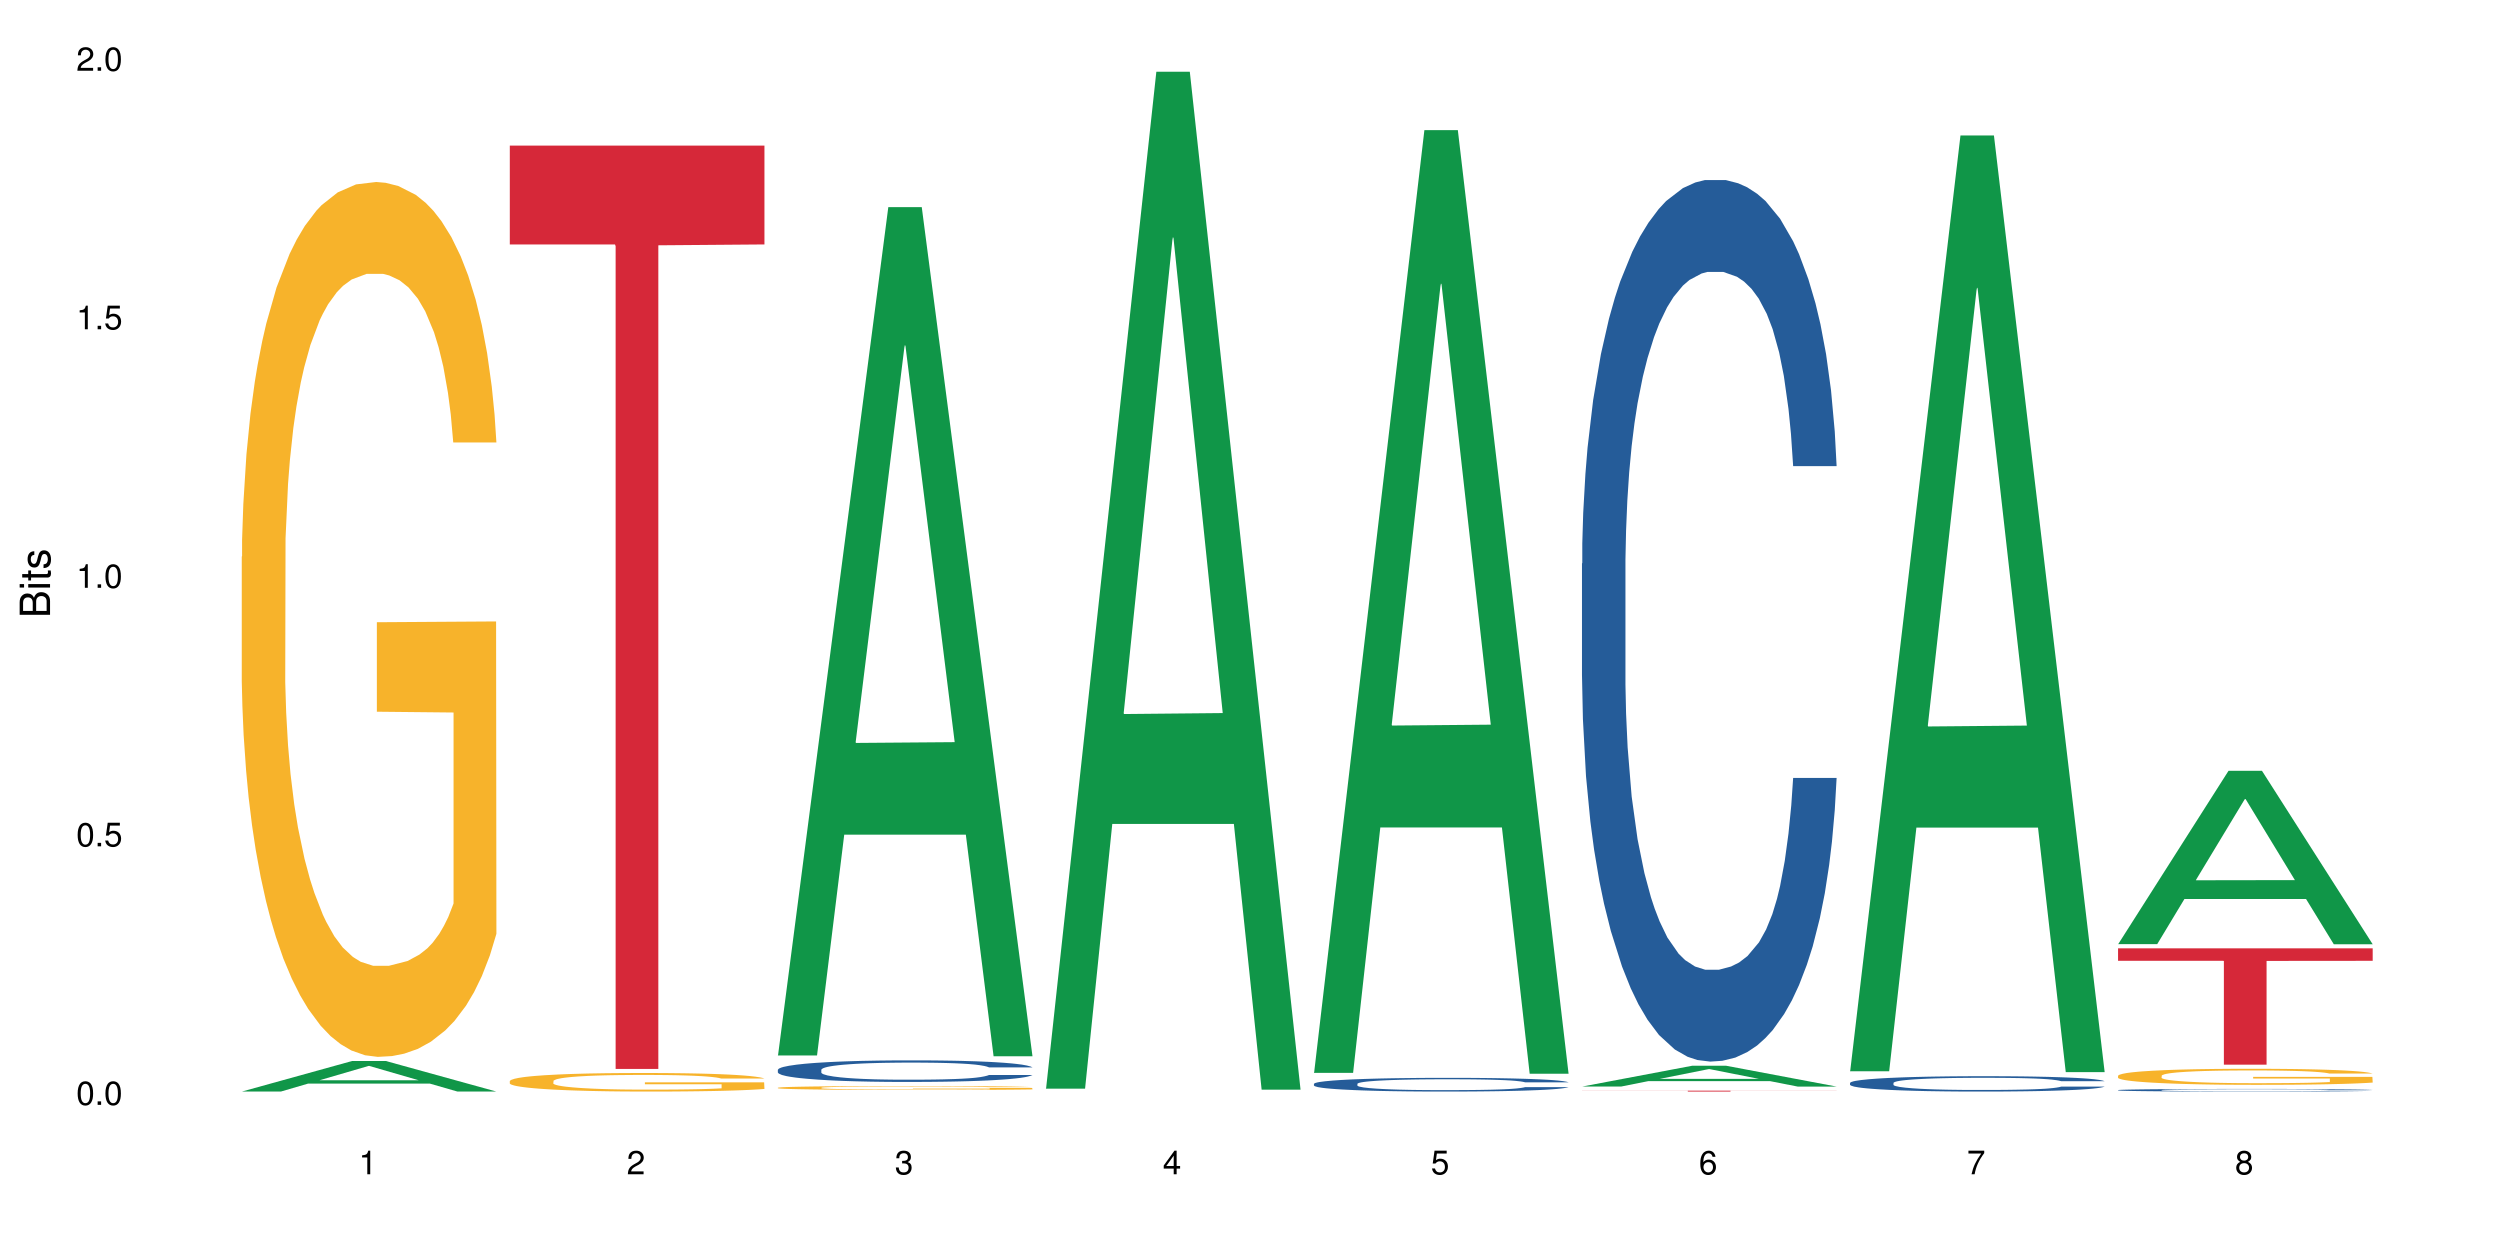 <?xml version="1.0" encoding="UTF-8"?>
<svg xmlns="http://www.w3.org/2000/svg" xmlns:xlink="http://www.w3.org/1999/xlink" width="720pt" height="360pt" viewBox="0 0 720 360" version="1.1">
<defs>
<g>
<symbol overflow="visible" id="glyph0-0">
<path style="stroke:none;" d=""/>
</symbol>
<symbol overflow="visible" id="glyph0-1">
<path style="stroke:none;" d="M 2.641 -6.797 C 2 -6.797 1.422 -6.531 1.078 -6.047 C 0.641 -5.453 0.406 -4.547 0.406 -3.297 C 0.406 -1 1.188 0.219 2.641 0.219 C 4.078 0.219 4.859 -1 4.859 -3.234 C 4.859 -4.562 4.656 -5.438 4.203 -6.047 C 3.844 -6.531 3.281 -6.797 2.641 -6.797 Z M 2.641 -6.047 C 3.547 -6.047 4 -5.125 4 -3.312 C 4 -1.375 3.562 -0.484 2.625 -0.484 C 1.734 -0.484 1.281 -1.422 1.281 -3.281 C 1.281 -5.141 1.734 -6.047 2.641 -6.047 Z M 2.641 -6.047 "/>
</symbol>
<symbol overflow="visible" id="glyph0-2">
<path style="stroke:none;" d="M 1.828 -1 L 0.828 -1 L 0.828 0 L 1.828 0 Z M 1.828 -1 "/>
</symbol>
<symbol overflow="visible" id="glyph0-3">
<path style="stroke:none;" d="M 4.562 -6.797 L 1.062 -6.797 L 0.547 -3.094 L 1.328 -3.094 C 1.719 -3.562 2.047 -3.734 2.578 -3.734 C 3.484 -3.734 4.062 -3.109 4.062 -2.094 C 4.062 -1.125 3.484 -0.531 2.578 -0.531 C 1.828 -0.531 1.375 -0.906 1.188 -1.672 L 0.328 -1.672 C 0.453 -1.109 0.547 -0.844 0.75 -0.594 C 1.125 -0.078 1.828 0.219 2.594 0.219 C 3.969 0.219 4.922 -0.781 4.922 -2.219 C 4.922 -3.562 4.031 -4.484 2.719 -4.484 C 2.25 -4.484 1.859 -4.359 1.469 -4.062 L 1.734 -5.969 L 4.562 -5.969 Z M 4.562 -6.797 "/>
</symbol>
<symbol overflow="visible" id="glyph0-4">
<path style="stroke:none;" d="M 2.484 -4.844 L 2.484 0 L 3.328 0 L 3.328 -6.797 L 2.766 -6.797 C 2.469 -5.75 2.281 -5.609 0.984 -5.453 L 0.984 -4.844 Z M 2.484 -4.844 "/>
</symbol>
<symbol overflow="visible" id="glyph0-5">
<path style="stroke:none;" d="M 4.859 -0.828 L 1.281 -0.828 C 1.359 -1.391 1.672 -1.75 2.5 -2.234 L 3.469 -2.75 C 4.406 -3.266 4.906 -3.969 4.906 -4.812 C 4.906 -5.375 4.672 -5.906 4.266 -6.266 C 3.859 -6.625 3.375 -6.797 2.719 -6.797 C 1.859 -6.797 1.219 -6.5 0.844 -5.922 C 0.609 -5.562 0.5 -5.125 0.484 -4.438 L 1.328 -4.438 C 1.359 -4.906 1.406 -5.188 1.531 -5.406 C 1.75 -5.812 2.188 -6.062 2.703 -6.062 C 3.469 -6.062 4.031 -5.516 4.031 -4.781 C 4.031 -4.25 3.719 -3.797 3.125 -3.438 L 2.234 -2.938 C 0.812 -2.141 0.406 -1.5 0.328 0 L 4.859 0 Z M 4.859 -0.828 "/>
</symbol>
<symbol overflow="visible" id="glyph0-6">
<path style="stroke:none;" d="M 2.125 -3.125 L 2.578 -3.125 C 3.516 -3.125 3.984 -2.703 3.984 -1.891 C 3.984 -1.031 3.469 -0.531 2.578 -0.531 C 1.656 -0.531 1.203 -0.984 1.156 -1.969 L 0.312 -1.969 C 0.344 -1.422 0.438 -1.078 0.609 -0.766 C 0.953 -0.109 1.625 0.219 2.547 0.219 C 3.953 0.219 4.859 -0.609 4.859 -1.906 C 4.859 -2.766 4.516 -3.25 3.703 -3.516 C 4.344 -3.766 4.656 -4.25 4.656 -4.938 C 4.656 -6.109 3.875 -6.797 2.578 -6.797 C 1.203 -6.797 0.484 -6.047 0.453 -4.609 L 1.297 -4.609 C 1.312 -5.016 1.344 -5.25 1.453 -5.453 C 1.641 -5.828 2.062 -6.062 2.594 -6.062 C 3.344 -6.062 3.797 -5.625 3.797 -4.906 C 3.797 -4.422 3.609 -4.141 3.25 -3.984 C 3.016 -3.891 2.719 -3.844 2.125 -3.844 Z M 2.125 -3.125 "/>
</symbol>
<symbol overflow="visible" id="glyph0-7">
<path style="stroke:none;" d="M 3.141 -1.625 L 3.141 0 L 3.984 0 L 3.984 -1.625 L 4.984 -1.625 L 4.984 -2.391 L 3.984 -2.391 L 3.984 -6.797 L 3.359 -6.797 L 0.266 -2.516 L 0.266 -1.625 Z M 3.141 -2.391 L 1 -2.391 L 3.141 -5.359 Z M 3.141 -2.391 "/>
</symbol>
<symbol overflow="visible" id="glyph0-8">
<path style="stroke:none;" d="M 4.781 -5.031 C 4.609 -6.141 3.891 -6.797 2.844 -6.797 C 2.094 -6.797 1.422 -6.438 1.031 -5.828 C 0.609 -5.172 0.406 -4.344 0.406 -3.094 C 0.406 -1.953 0.578 -1.234 0.984 -0.625 C 1.359 -0.078 1.953 0.219 2.703 0.219 C 3.984 0.219 4.922 -0.734 4.922 -2.078 C 4.922 -3.344 4.062 -4.234 2.844 -4.234 C 2.172 -4.234 1.641 -3.969 1.281 -3.469 C 1.281 -5.125 1.828 -6.047 2.797 -6.047 C 3.391 -6.047 3.797 -5.672 3.938 -5.031 Z M 2.734 -3.484 C 3.547 -3.484 4.062 -2.922 4.062 -2 C 4.062 -1.156 3.484 -0.531 2.703 -0.531 C 1.922 -0.531 1.328 -1.188 1.328 -2.047 C 1.328 -2.891 1.906 -3.484 2.734 -3.484 Z M 2.734 -3.484 "/>
</symbol>
<symbol overflow="visible" id="glyph0-9">
<path style="stroke:none;" d="M 4.984 -6.797 L 0.438 -6.797 L 0.438 -5.969 L 4.109 -5.969 C 2.5 -3.656 1.828 -2.234 1.328 0 L 2.219 0 C 2.594 -2.172 3.453 -4.047 4.984 -6.094 Z M 4.984 -6.797 "/>
</symbol>
<symbol overflow="visible" id="glyph0-10">
<path style="stroke:none;" d="M 3.75 -3.578 C 4.453 -4 4.688 -4.344 4.688 -4.984 C 4.688 -6.047 3.844 -6.797 2.641 -6.797 C 1.438 -6.797 0.594 -6.047 0.594 -4.984 C 0.594 -4.359 0.828 -4.016 1.516 -3.578 C 0.734 -3.203 0.359 -2.641 0.359 -1.891 C 0.359 -0.641 1.297 0.219 2.641 0.219 C 3.984 0.219 4.922 -0.641 4.922 -1.875 C 4.922 -2.641 4.531 -3.203 3.75 -3.578 Z M 2.641 -6.047 C 3.359 -6.047 3.812 -5.625 3.812 -4.969 C 3.812 -4.344 3.344 -3.922 2.641 -3.922 C 1.922 -3.922 1.453 -4.344 1.453 -4.984 C 1.453 -5.625 1.922 -6.047 2.641 -6.047 Z M 2.641 -3.203 C 3.484 -3.203 4.062 -2.672 4.062 -1.875 C 4.062 -1.062 3.484 -0.531 2.625 -0.531 C 1.797 -0.531 1.219 -1.078 1.219 -1.875 C 1.219 -2.672 1.797 -3.203 2.641 -3.203 Z M 2.641 -3.203 "/>
</symbol>
<symbol overflow="visible" id="glyph1-0">
<path style="stroke:none;" d=""/>
</symbol>
<symbol overflow="visible" id="glyph1-1">
<path style="stroke:none;" d="M 0 -0.953 L 0 -4.891 C 0 -5.719 -0.234 -6.344 -0.734 -6.797 C -1.188 -7.234 -1.812 -7.469 -2.5 -7.469 C -3.547 -7.469 -4.188 -7 -4.625 -5.875 C -4.984 -6.672 -5.641 -7.094 -6.531 -7.094 C -7.156 -7.094 -7.734 -6.859 -8.141 -6.391 C -8.562 -5.938 -8.75 -5.344 -8.75 -4.5 L -8.75 -0.953 Z M -4.984 -2.062 L -7.766 -2.062 L -7.766 -4.219 C -7.766 -4.844 -7.688 -5.203 -7.453 -5.5 C -7.219 -5.812 -6.859 -5.969 -6.375 -5.969 C -5.906 -5.969 -5.531 -5.812 -5.297 -5.5 C -5.062 -5.203 -4.984 -4.844 -4.984 -4.219 Z M -0.984 -2.062 L -4 -2.062 L -4 -4.781 C -4 -5.328 -3.859 -5.688 -3.578 -5.953 C -3.297 -6.219 -2.922 -6.359 -2.484 -6.359 C -2.062 -6.359 -1.688 -6.219 -1.406 -5.953 C -1.109 -5.688 -0.984 -5.328 -0.984 -4.781 Z M -0.984 -2.062 "/>
</symbol>
<symbol overflow="visible" id="glyph1-2">
<path style="stroke:none;" d="M -6.281 -1.797 L -6.281 -0.797 L 0 -0.797 L 0 -1.797 Z M -8.75 -1.797 L -8.75 -0.797 L -7.484 -0.797 L -7.484 -1.797 Z M -8.75 -1.797 "/>
</symbol>
<symbol overflow="visible" id="glyph1-3">
<path style="stroke:none;" d="M -6.281 -3.047 L -6.281 -2.016 L -8.016 -2.016 L -8.016 -1.016 L -6.281 -1.016 L -6.281 -0.172 L -5.469 -0.172 L -5.469 -1.016 L -0.719 -1.016 C -0.078 -1.016 0.281 -1.453 0.281 -2.234 C 0.281 -2.469 0.25 -2.719 0.188 -3.047 L -0.641 -3.047 C -0.609 -2.922 -0.594 -2.766 -0.594 -2.562 C -0.594 -2.141 -0.719 -2.016 -1.156 -2.016 L -5.469 -2.016 L -5.469 -3.047 Z M -6.281 -3.047 "/>
</symbol>
<symbol overflow="visible" id="glyph1-4">
<path style="stroke:none;" d="M -4.531 -5.25 C -5.766 -5.25 -6.469 -4.422 -6.469 -2.969 C -6.469 -1.516 -5.719 -0.562 -4.547 -0.562 C -3.562 -0.562 -3.094 -1.062 -2.734 -2.562 L -2.516 -3.484 C -2.344 -4.188 -2.094 -4.469 -1.625 -4.469 C -1.047 -4.469 -0.641 -3.875 -0.641 -3 C -0.641 -2.453 -0.797 -2 -1.062 -1.75 C -1.25 -1.594 -1.422 -1.531 -1.875 -1.469 L -1.875 -0.406 C -0.422 -0.453 0.281 -1.266 0.281 -2.922 C 0.281 -4.5 -0.5 -5.516 -1.719 -5.516 C -2.656 -5.516 -3.172 -4.984 -3.469 -3.734 L -3.703 -2.766 C -3.891 -1.953 -4.156 -1.609 -4.594 -1.609 C -5.172 -1.609 -5.547 -2.125 -5.547 -2.938 C -5.547 -3.75 -5.203 -4.172 -4.531 -4.203 Z M -4.531 -5.25 "/>
</symbol>
</g>
</defs>
<g id="surface84618">
<rect x="0" y="0" width="720" height="360" style="fill:rgb(100%,100%,100%);fill-opacity:1;stroke:none;"/>
<path style=" stroke:none;fill-rule:nonzero;fill:rgb(6.275%,58.824%,28.235%);fill-opacity:1;" d="M 69.629 314.363 L 69.707 314.355 L 101.441 305.559 L 111.078 305.559 L 142.965 314.371 L 131.762 314.371 L 123.77 312.07 L 88.746 312.07 L 80.91 314.363 L 69.629 314.363 L 92.117 311.117 L 120.559 311.109 L 106.375 306.996 L 106.219 306.988 L 106.062 307.016 L 92.039 311.109 L 92.117 311.117 Z M 69.629 314.363 "/>
<path style=" stroke:none;fill-rule:nonzero;fill:rgb(96.863%,70.196%,16.863%);fill-opacity:1;" d="M 69.629 160.332 L 69.719 160.102 L 69.719 155.5 L 70.078 145.148 L 70.973 130.879 L 72.133 119.145 L 73.387 109.941 L 74.191 105.109 L 75.531 98.207 L 76.695 93.145 L 79.645 82.789 L 83.402 73.125 L 85.461 68.984 L 87.785 65.07 L 91.094 60.699 L 92.613 59.09 L 97.266 55.406 L 102.543 53.105 L 108.355 52.414 L 111.039 52.645 L 114.703 53.566 L 119.711 56.098 L 122.574 58.398 L 124.809 60.699 L 127.137 63.691 L 129.996 68.293 L 132.68 73.816 L 134.828 79.336 L 136.973 86.238 L 138.762 93.602 L 140.281 101.656 L 141.625 111.32 L 142.43 119.375 L 142.965 127.43 L 130.535 127.43 L 129.82 119.375 L 129.016 113.164 L 127.672 105.57 L 126.332 100.047 L 124.988 95.676 L 122.484 89.691 L 120.34 86.012 L 117.656 82.789 L 115.062 80.719 L 112.109 79.336 L 110.32 78.875 L 105.582 78.875 L 101.289 80.488 L 98.785 82.328 L 96.996 84.168 L 94.492 87.621 L 92.973 90.383 L 92.078 92.223 L 89.395 99.355 L 87.605 105.801 L 86.621 110.172 L 85.371 117.074 L 84.477 123.285 L 83.492 132.492 L 82.953 139.395 L 82.238 155.043 L 82.148 196.461 L 82.418 205.203 L 82.953 214.637 L 83.672 222.922 L 84.742 231.664 L 85.816 238.34 L 87.695 247.312 L 89.305 253.297 L 90.559 257.207 L 92.973 263.418 L 93.957 265.492 L 96.281 269.633 L 98.695 272.855 L 101.648 275.617 L 103.883 276.996 L 107.461 278.145 L 112.02 278.145 L 117.387 276.766 L 120.785 274.926 L 123.109 273.086 L 124.633 271.473 L 126.508 268.941 L 127.852 266.641 L 129.102 264.109 L 130.625 260.199 L 130.625 205.203 L 108.535 204.973 L 108.535 179.203 L 142.875 178.973 L 142.965 268.941 L 141.086 275.156 L 138.762 281.137 L 136.527 285.738 L 134.199 289.652 L 130.891 294.023 L 128.207 296.785 L 124.094 300.008 L 120.34 302.078 L 116.402 303.457 L 112.914 304.148 L 108.801 304.379 L 105.137 303.918 L 101.199 302.539 L 98.07 300.695 L 95.207 298.395 L 92.344 295.402 L 88.77 290.57 L 86.441 286.66 L 84.027 281.828 L 81.613 276.074 L 79.469 269.863 L 78.035 265.031 L 76.605 259.508 L 75.086 252.605 L 73.652 244.781 L 72.582 237.648 L 71.598 229.594 L 70.883 222 L 70.164 211.648 L 69.809 203.363 L 69.629 196.23 Z M 69.629 160.332 "/>
<path style=" stroke:none;fill-rule:nonzero;fill:rgb(96.863%,70.196%,16.863%);fill-opacity:1;" d="M 146.824 311.312 L 146.914 311.309 L 146.914 311.211 L 147.273 310.992 L 148.168 310.688 L 149.328 310.441 L 150.582 310.246 L 151.387 310.141 L 152.727 309.996 L 153.891 309.887 L 156.844 309.668 L 160.598 309.465 L 162.656 309.375 L 164.98 309.293 L 168.289 309.199 L 169.809 309.164 L 174.461 309.086 L 179.738 309.039 L 185.551 309.023 L 188.234 309.027 L 191.898 309.047 L 196.91 309.102 L 199.77 309.152 L 202.008 309.199 L 204.332 309.262 L 207.195 309.359 L 209.875 309.477 L 212.023 309.594 L 214.168 309.742 L 215.957 309.898 L 217.477 310.07 L 218.82 310.273 L 219.625 310.445 L 220.16 310.617 L 207.73 310.617 L 207.016 310.445 L 206.211 310.312 L 204.867 310.152 L 203.527 310.035 L 202.184 309.941 L 199.68 309.816 L 197.535 309.738 L 194.852 309.668 L 192.258 309.625 L 189.305 309.594 L 187.52 309.586 L 182.777 309.586 L 178.484 309.621 L 175.98 309.66 L 174.191 309.699 L 171.688 309.77 L 170.168 309.828 L 169.273 309.867 L 166.59 310.02 L 164.801 310.156 L 163.816 310.25 L 162.566 310.395 L 161.672 310.527 L 160.688 310.723 L 160.152 310.871 L 159.434 311.203 L 159.348 312.082 L 159.613 312.266 L 160.152 312.465 L 160.867 312.641 L 161.941 312.828 L 163.012 312.969 L 164.891 313.16 L 166.5 313.285 L 167.754 313.371 L 170.168 313.5 L 171.152 313.547 L 173.477 313.633 L 175.891 313.703 L 178.844 313.762 L 181.078 313.789 L 184.656 313.812 L 189.219 313.812 L 194.582 313.785 L 197.98 313.746 L 200.309 313.707 L 201.828 313.672 L 203.707 313.617 L 205.047 313.57 L 206.301 313.516 L 207.82 313.434 L 207.82 312.266 L 185.73 312.262 L 185.73 311.715 L 220.07 311.711 L 220.16 313.617 L 218.285 313.75 L 215.957 313.879 L 213.723 313.977 L 211.398 314.059 L 208.086 314.152 L 205.406 314.211 L 201.289 314.277 L 197.535 314.32 L 193.598 314.352 L 190.113 314.367 L 185.996 314.371 L 182.332 314.359 L 178.395 314.332 L 175.266 314.293 L 172.402 314.242 L 169.543 314.18 L 165.965 314.078 L 163.641 313.996 L 161.223 313.891 L 158.809 313.77 L 156.664 313.637 L 155.23 313.535 L 153.801 313.418 L 152.281 313.273 L 150.852 313.105 L 149.777 312.953 L 148.793 312.785 L 148.078 312.621 L 147.363 312.402 L 147.004 312.227 L 146.824 312.074 Z M 146.824 311.312 "/>
<path style=" stroke:none;fill-rule:nonzero;fill:rgb(83.922%,15.686%,22.353%);fill-opacity:1;" d="M 146.824 41.938 L 220.16 41.938 L 220.16 70.398 L 189.598 70.648 L 189.598 307.844 L 177.301 307.844 L 177.301 70.898 L 177.121 70.398 L 146.824 70.398 Z M 146.824 41.938 "/>
<path style=" stroke:none;fill-rule:nonzero;fill:rgb(6.275%,58.824%,28.235%);fill-opacity:1;" d="M 224.02 303.98 L 224.098 303.75 L 255.832 59.66 L 265.469 59.66 L 297.355 304.207 L 286.152 304.207 L 278.16 240.375 L 243.141 240.375 L 235.305 303.98 L 224.02 303.98 L 246.508 213.965 L 274.949 213.738 L 260.77 99.613 L 260.609 99.383 L 260.453 100.074 L 246.43 213.738 L 246.508 213.965 Z M 224.02 303.98 "/>
<path style=" stroke:none;fill-rule:nonzero;fill:rgb(14.51%,36.078%,60%);fill-opacity:1;" d="M 224.02 308.09 L 224.109 308.086 L 224.109 307.949 L 224.379 307.734 L 225.004 307.461 L 225.633 307.273 L 227.242 306.938 L 229.477 306.613 L 231.801 306.363 L 233.5 306.219 L 235.023 306.105 L 238.508 305.895 L 240.746 305.785 L 243.16 305.688 L 246.113 305.594 L 248.258 305.535 L 253.086 305.445 L 256.664 305.406 L 259.438 305.387 L 265.43 305.387 L 269.008 305.41 L 271.602 305.441 L 274.461 305.484 L 276.875 305.535 L 281.082 305.66 L 284.836 305.82 L 286.535 305.91 L 289.219 306.086 L 291.277 306.258 L 292.707 306.406 L 294.316 306.613 L 295.746 306.871 L 296.82 307.16 L 297.355 307.402 L 284.836 307.402 L 284.211 307.176 L 283.496 307 L 282.152 306.77 L 280.812 306.602 L 278.934 306.438 L 277.234 306.332 L 274.91 306.223 L 272.852 306.156 L 270.707 306.105 L 268.648 306.07 L 264.715 306.035 L 260.152 306.035 L 258.453 306.047 L 254.965 306.094 L 253.086 306.133 L 250.406 306.211 L 248.527 306.285 L 246.289 306.398 L 244.77 306.496 L 242.891 306.645 L 241.551 306.773 L 240.031 306.961 L 239.137 307.102 L 238.332 307.262 L 237.613 307.449 L 237.078 307.648 L 236.723 307.859 L 236.543 308.062 L 236.543 308.941 L 236.723 309.148 L 237.168 309.387 L 238.332 309.73 L 240.031 310.031 L 241.996 310.27 L 243.875 310.441 L 244.949 310.52 L 246.379 310.613 L 248.617 310.727 L 251.836 310.84 L 253.715 310.883 L 256.574 310.93 L 259.527 310.953 L 263.461 310.953 L 266.949 310.93 L 269.273 310.902 L 271.691 310.855 L 275 310.758 L 277.055 310.668 L 278.844 310.559 L 280.188 310.453 L 281.082 310.363 L 282.422 310.188 L 283.496 309.992 L 284.301 309.793 L 284.836 309.602 L 297.355 309.602 L 296.82 309.828 L 296.016 310.051 L 295.211 310.215 L 293.957 310.414 L 292.527 310.59 L 290.473 310.789 L 288.773 310.918 L 286.535 311.059 L 284.48 311.168 L 282.242 311.266 L 278.934 311.379 L 276.789 311.434 L 274.461 311.484 L 271.691 311.531 L 268.203 311.57 L 264.445 311.594 L 260.957 311.598 L 257.203 311.59 L 254.43 311.566 L 250.762 311.516 L 246.199 311.41 L 242.891 311.305 L 240.297 311.195 L 238.062 311.082 L 235.559 310.93 L 232.34 310.68 L 230.371 310.488 L 229.031 310.328 L 227.508 310.105 L 226.438 309.906 L 225.184 309.59 L 224.289 309.188 L 224.02 308.875 Z M 224.02 308.09 "/>
<path style=" stroke:none;fill-rule:nonzero;fill:rgb(96.863%,70.196%,16.863%);fill-opacity:1;" d="M 224.02 313.262 L 224.109 313.262 L 224.109 313.242 L 224.469 313.195 L 225.363 313.129 L 226.523 313.078 L 227.777 313.035 L 228.582 313.016 L 229.926 312.984 L 231.086 312.961 L 234.039 312.914 L 237.793 312.871 L 239.852 312.852 L 242.176 312.836 L 245.484 312.816 L 247.004 312.809 L 251.656 312.793 L 256.934 312.781 L 262.746 312.777 L 265.43 312.781 L 269.098 312.785 L 274.105 312.797 L 276.965 312.805 L 279.203 312.816 L 281.527 312.828 L 284.391 312.852 L 287.074 312.875 L 289.219 312.898 L 291.367 312.93 L 293.152 312.965 L 294.676 313 L 296.016 313.043 L 296.82 313.078 L 297.355 313.113 L 284.926 313.113 L 284.211 313.078 L 283.406 313.051 L 282.062 313.016 L 280.723 312.992 L 279.383 312.973 L 276.875 312.945 L 274.73 312.93 L 272.047 312.914 L 269.453 312.906 L 266.504 312.898 L 259.973 312.898 L 255.68 312.906 L 253.176 312.914 L 251.387 312.922 L 248.883 312.938 L 247.363 312.949 L 246.469 312.957 L 243.785 312.988 L 241.996 313.02 L 241.016 313.039 L 239.762 313.07 L 238.867 313.098 L 237.883 313.137 L 237.348 313.168 L 236.633 313.238 L 236.543 313.426 L 236.809 313.465 L 237.348 313.508 L 238.062 313.543 L 239.137 313.582 L 240.207 313.613 L 242.086 313.652 L 243.695 313.68 L 244.949 313.695 L 247.363 313.727 L 248.348 313.734 L 250.672 313.754 L 253.086 313.766 L 256.039 313.781 L 258.273 313.785 L 261.852 313.793 L 266.414 313.793 L 271.777 313.785 L 275.176 313.777 L 277.504 313.77 L 279.023 313.762 L 280.902 313.75 L 282.242 313.738 L 283.496 313.727 L 285.016 313.711 L 285.016 313.465 L 262.926 313.465 L 262.926 313.348 L 297.27 313.348 L 297.355 313.75 L 295.48 313.777 L 293.152 313.805 L 290.918 313.824 L 288.594 313.844 L 285.285 313.863 L 282.602 313.875 L 278.488 313.891 L 274.73 313.898 L 270.797 313.906 L 267.309 313.906 L 263.195 313.91 L 259.527 313.906 L 255.59 313.902 L 252.461 313.891 L 249.598 313.883 L 246.738 313.867 L 243.16 313.848 L 240.836 313.828 L 238.422 313.809 L 236.004 313.781 L 233.859 313.754 L 232.43 313.73 L 230.996 313.707 L 229.477 313.676 L 228.047 313.641 L 226.973 313.609 L 225.988 313.574 L 225.273 313.539 L 224.559 313.492 L 224.199 313.457 L 224.02 313.422 Z M 224.02 313.262 "/>
<path style=" stroke:none;fill-rule:nonzero;fill:rgb(6.275%,58.824%,28.235%);fill-opacity:1;" d="M 301.219 313.543 L 301.297 313.266 L 333.027 20.664 L 342.664 20.664 L 374.555 313.816 L 363.348 313.816 L 355.355 237.293 L 320.336 237.293 L 312.5 313.543 L 301.219 313.543 L 323.703 205.641 L 352.145 205.363 L 337.965 68.559 L 337.809 68.285 L 337.648 69.109 L 323.625 205.363 L 323.703 205.641 Z M 301.219 313.543 "/>
<path style=" stroke:none;fill-rule:nonzero;fill:rgb(6.275%,58.824%,28.235%);fill-opacity:1;" d="M 378.414 308.984 L 378.492 308.73 L 410.223 37.48 L 419.859 37.48 L 451.75 309.242 L 440.547 309.242 L 432.555 238.301 L 397.531 238.301 L 389.695 308.984 L 378.414 308.984 L 400.898 208.957 L 429.34 208.703 L 415.16 81.883 L 415.004 81.629 L 414.848 82.391 L 400.82 208.703 L 400.898 208.957 Z M 378.414 308.984 "/>
<path style=" stroke:none;fill-rule:nonzero;fill:rgb(14.51%,36.078%,60%);fill-opacity:1;" d="M 378.414 312.141 L 378.504 312.137 L 378.504 312.047 L 378.77 311.91 L 379.398 311.738 L 380.023 311.617 L 381.633 311.406 L 383.867 311.199 L 386.195 311.039 L 387.895 310.945 L 389.414 310.875 L 392.902 310.742 L 395.137 310.672 L 397.551 310.609 L 400.504 310.551 L 402.648 310.516 L 407.48 310.457 L 411.055 310.43 L 413.828 310.418 L 419.82 310.418 L 423.398 310.434 L 425.992 310.453 L 428.855 310.48 L 431.27 310.516 L 435.473 310.594 L 439.227 310.695 L 440.926 310.754 L 443.609 310.863 L 445.668 310.973 L 447.098 311.066 L 448.707 311.199 L 450.141 311.363 L 451.211 311.547 L 451.75 311.703 L 439.227 311.703 L 438.602 311.559 L 437.887 311.445 L 436.547 311.297 L 435.203 311.191 L 433.324 311.09 L 431.625 311.02 L 429.301 310.949 L 427.246 310.906 L 425.098 310.875 L 423.039 310.852 L 419.105 310.832 L 414.543 310.832 L 412.844 310.84 L 409.355 310.867 L 407.48 310.895 L 404.797 310.945 L 402.918 310.992 L 400.684 311.062 L 399.16 311.125 L 397.285 311.219 L 395.941 311.301 L 394.422 311.422 L 393.527 311.512 L 392.723 311.613 L 392.008 311.73 L 391.469 311.855 L 391.113 311.992 L 390.934 312.121 L 390.934 312.68 L 391.113 312.809 L 391.559 312.961 L 392.723 313.184 L 394.422 313.375 L 396.391 313.527 L 398.266 313.633 L 399.34 313.684 L 400.773 313.742 L 403.008 313.816 L 406.227 313.887 L 408.105 313.914 L 410.969 313.945 L 413.918 313.957 L 417.855 313.957 L 421.34 313.945 L 423.668 313.926 L 426.082 313.898 L 429.391 313.836 L 431.449 313.777 L 433.234 313.711 L 434.578 313.641 L 435.473 313.582 L 436.812 313.473 L 437.887 313.348 L 438.691 313.223 L 439.227 313.098 L 451.75 313.098 L 451.211 313.242 L 450.406 313.383 L 449.602 313.488 L 448.352 313.617 L 446.918 313.727 L 444.863 313.855 L 443.164 313.938 L 440.926 314.027 L 438.871 314.098 L 436.637 314.156 L 433.324 314.23 L 431.18 314.266 L 428.855 314.297 L 426.082 314.328 L 422.594 314.352 L 418.836 314.367 L 415.348 314.371 L 411.594 314.363 L 408.82 314.348 L 405.152 314.316 L 400.594 314.25 L 397.285 314.184 L 394.691 314.113 L 392.453 314.043 L 389.949 313.945 L 386.73 313.785 L 384.762 313.664 L 383.422 313.562 L 381.902 313.422 L 380.828 313.293 L 379.574 313.094 L 378.68 312.836 L 378.414 312.637 Z M 378.414 312.141 "/>
<path style=" stroke:none;fill-rule:nonzero;fill:rgb(6.275%,58.824%,28.235%);fill-opacity:1;" d="M 455.609 312.926 L 455.688 312.922 L 487.418 306.922 L 497.055 306.922 L 528.945 312.934 L 517.742 312.934 L 509.75 311.363 L 474.727 311.363 L 466.891 312.926 L 455.609 312.926 L 478.094 310.715 L 506.535 310.707 L 492.355 307.902 L 492.199 307.898 L 492.043 307.914 L 478.016 310.707 L 478.094 310.715 Z M 455.609 312.926 "/>
<path style=" stroke:none;fill-rule:nonzero;fill:rgb(14.51%,36.078%,60%);fill-opacity:1;" d="M 455.609 162.32 L 455.699 162.09 L 455.699 156.52 L 455.965 147.699 L 456.594 136.559 L 457.219 128.902 L 458.828 115.211 L 461.066 101.98 L 463.391 91.77 L 465.09 85.738 L 466.609 81.094 L 470.098 72.508 L 472.332 68.098 L 474.746 64.152 L 477.699 60.211 L 479.848 57.887 L 484.676 54.176 L 488.254 52.551 L 491.023 51.855 L 497.016 51.855 L 500.594 52.781 L 503.188 53.941 L 506.051 55.801 L 508.465 57.887 L 512.668 62.992 L 516.426 69.492 L 518.125 73.203 L 520.805 80.398 L 522.863 87.363 L 524.293 93.395 L 525.906 101.98 L 527.336 112.426 L 528.41 124.262 L 528.945 134.238 L 516.426 134.238 L 515.797 124.957 L 515.082 117.762 L 513.742 108.246 L 512.398 101.52 L 510.523 94.789 L 508.824 90.379 L 506.496 85.969 L 504.441 83.184 L 502.293 81.094 L 500.238 79.703 L 496.301 78.312 L 491.742 78.312 L 490.043 78.773 L 486.555 80.633 L 484.676 82.254 L 481.992 85.504 L 480.113 88.523 L 477.879 93.164 L 476.359 97.109 L 474.48 103.141 L 473.137 108.48 L 471.617 116.137 L 470.723 121.941 L 469.918 128.438 L 469.203 136.098 L 468.668 144.219 L 468.309 152.805 L 468.129 161.16 L 468.129 197.133 L 468.309 205.484 L 468.758 215.234 L 469.918 229.391 L 471.617 241.688 L 473.586 251.438 L 475.465 258.398 L 476.535 261.648 L 477.969 265.359 L 480.203 270 L 483.422 274.645 L 485.301 276.5 L 488.164 278.355 L 491.113 279.285 L 495.051 279.285 L 498.539 278.355 L 500.863 277.195 L 503.277 275.34 L 506.586 271.395 L 508.645 267.68 L 510.434 263.273 L 511.773 258.863 L 512.668 255.148 L 514.008 247.953 L 515.082 240.062 L 515.887 231.941 L 516.426 224.051 L 528.945 224.051 L 528.41 233.336 L 527.605 242.387 L 526.797 249.113 L 525.547 257.238 L 524.117 264.434 L 522.059 272.555 L 520.359 277.891 L 518.125 283.695 L 516.066 288.102 L 513.832 292.047 L 510.523 296.691 L 508.375 299.012 L 506.051 301.098 L 503.277 302.957 L 499.789 304.582 L 496.035 305.508 L 492.547 305.742 L 488.789 305.277 L 486.016 304.348 L 482.352 302.258 L 477.789 298.082 L 474.48 293.672 L 471.887 289.262 L 469.648 284.621 L 467.145 278.355 L 463.926 268.145 L 461.957 260.254 L 460.617 253.758 L 459.098 244.707 L 458.023 236.582 L 456.773 223.586 L 455.879 207.109 L 455.609 194.348 Z M 455.609 162.32 "/>
<path style=" stroke:none;fill-rule:nonzero;fill:rgb(83.922%,15.686%,22.353%);fill-opacity:1;" d="M 455.609 314.113 L 528.945 314.113 L 528.945 314.141 L 498.383 314.141 L 498.383 314.371 L 486.086 314.371 L 486.086 314.141 L 455.609 314.141 Z M 455.609 314.113 "/>
<path style=" stroke:none;fill-rule:nonzero;fill:rgb(6.275%,58.824%,28.235%);fill-opacity:1;" d="M 532.805 308.516 L 532.883 308.262 L 564.617 39.008 L 574.254 39.008 L 606.141 308.77 L 594.938 308.77 L 586.945 238.352 L 551.922 238.352 L 544.086 308.516 L 532.805 308.516 L 555.293 209.223 L 583.734 208.969 L 569.551 83.082 L 569.395 82.828 L 569.238 83.586 L 555.215 208.969 L 555.293 209.223 Z M 532.805 308.516 "/>
<path style=" stroke:none;fill-rule:nonzero;fill:rgb(14.51%,36.078%,60%);fill-opacity:1;" d="M 532.805 311.871 L 532.895 311.867 L 532.895 311.77 L 533.164 311.617 L 533.789 311.422 L 534.414 311.289 L 536.023 311.051 L 538.262 310.82 L 540.586 310.645 L 542.285 310.539 L 543.805 310.457 L 547.293 310.309 L 549.527 310.23 L 551.945 310.164 L 554.895 310.094 L 557.043 310.055 L 561.871 309.988 L 565.449 309.961 L 568.223 309.949 L 574.215 309.949 L 577.789 309.965 L 580.383 309.984 L 583.246 310.016 L 585.66 310.055 L 589.863 310.141 L 593.621 310.254 L 595.32 310.32 L 598.004 310.445 L 600.059 310.566 L 601.492 310.672 L 603.102 310.82 L 604.531 311.004 L 605.605 311.211 L 606.141 311.383 L 593.621 311.383 L 592.996 311.223 L 592.277 311.098 L 590.938 310.93 L 589.598 310.812 L 587.719 310.695 L 586.02 310.617 L 583.691 310.543 L 581.637 310.492 L 579.488 310.457 L 577.434 310.434 L 573.496 310.41 L 568.938 310.41 L 567.238 310.418 L 563.75 310.449 L 561.871 310.477 L 559.188 310.535 L 557.309 310.586 L 555.074 310.668 L 553.555 310.738 L 551.676 310.84 L 550.336 310.934 L 548.812 311.066 L 547.918 311.168 L 547.113 311.281 L 546.398 311.414 L 545.863 311.559 L 545.504 311.707 L 545.324 311.852 L 545.324 312.48 L 545.504 312.625 L 545.953 312.793 L 547.113 313.039 L 548.812 313.254 L 550.781 313.426 L 552.66 313.547 L 553.734 313.602 L 555.164 313.668 L 557.398 313.75 L 560.617 313.828 L 562.496 313.859 L 565.359 313.895 L 568.309 313.91 L 572.246 313.91 L 575.734 313.895 L 578.059 313.875 L 580.473 313.84 L 583.781 313.773 L 585.84 313.707 L 587.629 313.629 L 588.969 313.555 L 589.863 313.488 L 591.207 313.363 L 592.277 313.227 L 593.082 313.086 L 593.621 312.949 L 606.141 312.949 L 605.605 313.109 L 604.801 313.266 L 603.996 313.383 L 602.742 313.527 L 601.312 313.652 L 599.254 313.793 L 597.555 313.887 L 595.32 313.988 L 593.262 314.062 L 591.027 314.133 L 587.719 314.215 L 585.57 314.254 L 583.246 314.289 L 580.473 314.32 L 576.984 314.352 L 573.23 314.367 L 569.742 314.371 L 565.984 314.363 L 563.211 314.348 L 559.547 314.309 L 554.984 314.238 L 551.676 314.16 L 549.082 314.082 L 546.848 314.004 L 544.344 313.895 L 541.121 313.715 L 539.156 313.578 L 537.812 313.465 L 536.293 313.309 L 535.219 313.164 L 533.969 312.941 L 533.074 312.652 L 532.805 312.43 Z M 532.805 311.871 "/>
<path style=" stroke:none;fill-rule:nonzero;fill:rgb(6.275%,58.824%,28.235%);fill-opacity:1;" d="M 610 271.902 L 610.078 271.855 L 641.812 221.996 L 651.449 221.996 L 683.336 271.949 L 672.133 271.949 L 664.141 258.91 L 629.117 258.91 L 621.285 271.902 L 610 271.902 L 632.488 253.516 L 660.93 253.469 L 646.746 230.156 L 646.59 230.109 L 646.434 230.25 L 632.41 253.469 L 632.488 253.516 Z M 610 271.902 "/>
<path style=" stroke:none;fill-rule:nonzero;fill:rgb(14.51%,36.078%,60%);fill-opacity:1;" d="M 610 313.945 L 610.09 313.941 L 610.09 313.926 L 610.359 313.898 L 610.984 313.867 L 611.609 313.844 L 613.219 313.805 L 615.457 313.766 L 617.781 313.734 L 619.48 313.715 L 621 313.703 L 624.488 313.676 L 626.727 313.664 L 629.141 313.652 L 632.09 313.641 L 634.238 313.633 L 639.066 313.621 L 642.645 313.617 L 645.418 313.613 L 651.41 313.613 L 654.988 313.617 L 657.578 313.621 L 660.441 313.625 L 662.855 313.633 L 667.059 313.648 L 670.816 313.668 L 672.516 313.68 L 675.199 313.699 L 677.254 313.719 L 678.688 313.738 L 680.297 313.766 L 681.727 313.797 L 682.801 313.832 L 683.336 313.859 L 670.816 313.859 L 670.191 313.832 L 669.477 313.812 L 668.133 313.781 L 666.793 313.762 L 664.914 313.742 L 663.215 313.73 L 660.891 313.715 L 658.832 313.707 L 656.688 313.703 L 654.629 313.699 L 650.695 313.695 L 644.434 313.695 L 640.945 313.699 L 639.066 313.707 L 636.383 313.715 L 634.508 313.723 L 632.27 313.738 L 630.75 313.75 L 628.871 313.766 L 627.531 313.785 L 626.008 313.805 L 625.117 313.824 L 624.309 313.844 L 623.594 313.867 L 623.059 313.891 L 622.699 313.914 L 622.523 313.941 L 622.523 314.047 L 622.699 314.07 L 623.148 314.102 L 624.309 314.145 L 626.008 314.18 L 627.977 314.207 L 629.855 314.23 L 630.93 314.238 L 632.359 314.25 L 634.594 314.266 L 637.816 314.277 L 639.691 314.285 L 642.555 314.289 L 645.508 314.293 L 649.441 314.293 L 652.93 314.289 L 655.254 314.285 L 657.668 314.281 L 660.977 314.27 L 663.035 314.258 L 664.824 314.246 L 666.164 314.23 L 667.059 314.219 L 668.402 314.199 L 669.477 314.176 L 670.281 314.152 L 670.816 314.129 L 683.336 314.129 L 682.801 314.156 L 681.996 314.184 L 681.191 314.203 L 679.938 314.227 L 678.508 314.246 L 676.449 314.273 L 674.75 314.289 L 672.516 314.305 L 670.457 314.316 L 668.223 314.328 L 664.914 314.344 L 662.766 314.352 L 660.441 314.355 L 657.668 314.363 L 654.18 314.367 L 650.426 314.371 L 643.18 314.371 L 640.41 314.367 L 636.742 314.359 L 632.18 314.348 L 628.871 314.336 L 626.277 314.32 L 624.043 314.309 L 621.539 314.289 L 618.316 314.258 L 616.352 314.234 L 615.008 314.215 L 613.488 314.188 L 612.414 314.164 L 611.164 314.125 L 610.27 314.078 L 610 314.039 Z M 610 313.945 "/>
<path style=" stroke:none;fill-rule:nonzero;fill:rgb(96.863%,70.196%,16.863%);fill-opacity:1;" d="M 610 309.789 L 610.09 309.785 L 610.09 309.699 L 610.449 309.512 L 611.344 309.25 L 612.504 309.031 L 613.758 308.863 L 614.562 308.777 L 615.902 308.648 L 617.066 308.555 L 620.016 308.367 L 623.773 308.188 L 625.832 308.113 L 628.156 308.039 L 631.465 307.961 L 632.984 307.93 L 637.637 307.863 L 642.914 307.82 L 648.727 307.809 L 651.41 307.812 L 655.074 307.828 L 660.086 307.875 L 662.945 307.918 L 665.184 307.961 L 667.508 308.016 L 670.367 308.098 L 673.051 308.199 L 675.199 308.301 L 677.344 308.43 L 679.133 308.562 L 680.652 308.711 L 681.996 308.891 L 682.801 309.039 L 683.336 309.184 L 670.906 309.184 L 670.191 309.039 L 669.387 308.922 L 668.043 308.785 L 666.703 308.684 L 665.359 308.602 L 662.855 308.492 L 660.711 308.426 L 658.027 308.367 L 655.434 308.328 L 652.48 308.301 L 650.695 308.293 L 645.953 308.293 L 641.66 308.324 L 639.156 308.355 L 637.367 308.391 L 634.863 308.453 L 633.344 308.504 L 632.449 308.539 L 629.766 308.668 L 627.977 308.789 L 626.992 308.867 L 625.742 308.996 L 624.848 309.109 L 623.863 309.277 L 623.328 309.406 L 622.609 309.691 L 622.523 310.453 L 622.789 310.613 L 623.328 310.785 L 624.043 310.938 L 625.117 311.102 L 626.188 311.223 L 628.066 311.387 L 629.676 311.496 L 630.93 311.57 L 633.344 311.684 L 634.328 311.723 L 636.652 311.797 L 639.066 311.855 L 642.02 311.906 L 644.254 311.934 L 647.832 311.953 L 652.395 311.953 L 657.758 311.93 L 661.156 311.895 L 663.484 311.859 L 665.004 311.832 L 666.883 311.785 L 668.223 311.742 L 669.477 311.695 L 670.996 311.625 L 670.996 310.613 L 648.906 310.609 L 648.906 310.137 L 683.246 310.133 L 683.336 311.785 L 681.457 311.898 L 679.133 312.008 L 676.898 312.094 L 674.574 312.164 L 671.262 312.246 L 668.582 312.297 L 664.465 312.355 L 660.711 312.395 L 656.773 312.418 L 653.285 312.43 L 649.172 312.434 L 645.508 312.426 L 641.57 312.402 L 638.441 312.367 L 635.578 312.324 L 632.719 312.27 L 629.141 312.18 L 626.816 312.109 L 624.398 312.02 L 621.984 311.914 L 619.84 311.801 L 618.406 311.711 L 616.977 311.609 L 615.457 311.484 L 614.027 311.34 L 612.953 311.211 L 611.969 311.062 L 611.254 310.922 L 610.539 310.73 L 610.18 310.578 L 610 310.449 Z M 610 309.789 "/>
<path style=" stroke:none;fill-rule:nonzero;fill:rgb(83.922%,15.686%,22.353%);fill-opacity:1;" d="M 610 273.129 L 683.336 273.129 L 683.336 276.715 L 652.773 276.746 L 652.773 306.629 L 640.477 306.629 L 640.477 276.777 L 640.297 276.715 L 610 276.715 Z M 610 273.129 "/>
<g style="fill:rgb(0%,0%,0%);fill-opacity:1;">
  <use xlink:href="#glyph0-1" x="21.957" y="318.198"/>
  <use xlink:href="#glyph0-2" x="27.291" y="318.198"/>
  <use xlink:href="#glyph0-1" x="29.958" y="318.198"/>
</g>
<g style="fill:rgb(0%,0%,0%);fill-opacity:1;">
  <use xlink:href="#glyph0-1" x="21.957" y="243.741"/>
  <use xlink:href="#glyph0-2" x="27.291" y="243.741"/>
  <use xlink:href="#glyph0-3" x="29.958" y="243.741"/>
</g>
<g style="fill:rgb(0%,0%,0%);fill-opacity:1;">
  <use xlink:href="#glyph0-4" x="21.957" y="169.288"/>
  <use xlink:href="#glyph0-2" x="27.291" y="169.288"/>
  <use xlink:href="#glyph0-1" x="29.958" y="169.288"/>
</g>
<g style="fill:rgb(0%,0%,0%);fill-opacity:1;">
  <use xlink:href="#glyph0-4" x="21.957" y="94.831"/>
  <use xlink:href="#glyph0-2" x="27.291" y="94.831"/>
  <use xlink:href="#glyph0-3" x="29.958" y="94.831"/>
</g>
<g style="fill:rgb(0%,0%,0%);fill-opacity:1;">
  <use xlink:href="#glyph0-5" x="21.957" y="20.378"/>
  <use xlink:href="#glyph0-2" x="27.291" y="20.378"/>
  <use xlink:href="#glyph0-1" x="29.958" y="20.378"/>
</g>
<g style="fill:rgb(0%,0%,0%);fill-opacity:1;">
  <use xlink:href="#glyph0-4" x="103.297" y="338.19"/>
</g>
<g style="fill:rgb(0%,0%,0%);fill-opacity:1;">
  <use xlink:href="#glyph0-5" x="180.492" y="338.19"/>
</g>
<g style="fill:rgb(0%,0%,0%);fill-opacity:1;">
  <use xlink:href="#glyph0-6" x="257.688" y="338.19"/>
</g>
<g style="fill:rgb(0%,0%,0%);fill-opacity:1;">
  <use xlink:href="#glyph0-7" x="334.887" y="338.19"/>
</g>
<g style="fill:rgb(0%,0%,0%);fill-opacity:1;">
  <use xlink:href="#glyph0-3" x="412.082" y="338.19"/>
</g>
<g style="fill:rgb(0%,0%,0%);fill-opacity:1;">
  <use xlink:href="#glyph0-8" x="489.277" y="338.19"/>
</g>
<g style="fill:rgb(0%,0%,0%);fill-opacity:1;">
  <use xlink:href="#glyph0-9" x="566.473" y="338.19"/>
</g>
<g style="fill:rgb(0%,0%,0%);fill-opacity:1;">
  <use xlink:href="#glyph0-10" x="643.668" y="338.19"/>
</g>
<g style="fill:rgb(0%,0%,0%);fill-opacity:1;">
  <use xlink:href="#glyph1-1" x="14.412" y="178.016"/>
  <use xlink:href="#glyph1-2" x="14.412" y="170.012"/>
  <use xlink:href="#glyph1-3" x="14.412" y="167.348"/>
  <use xlink:href="#glyph1-4" x="14.412" y="164.012"/>
</g>
</g>
</svg>
